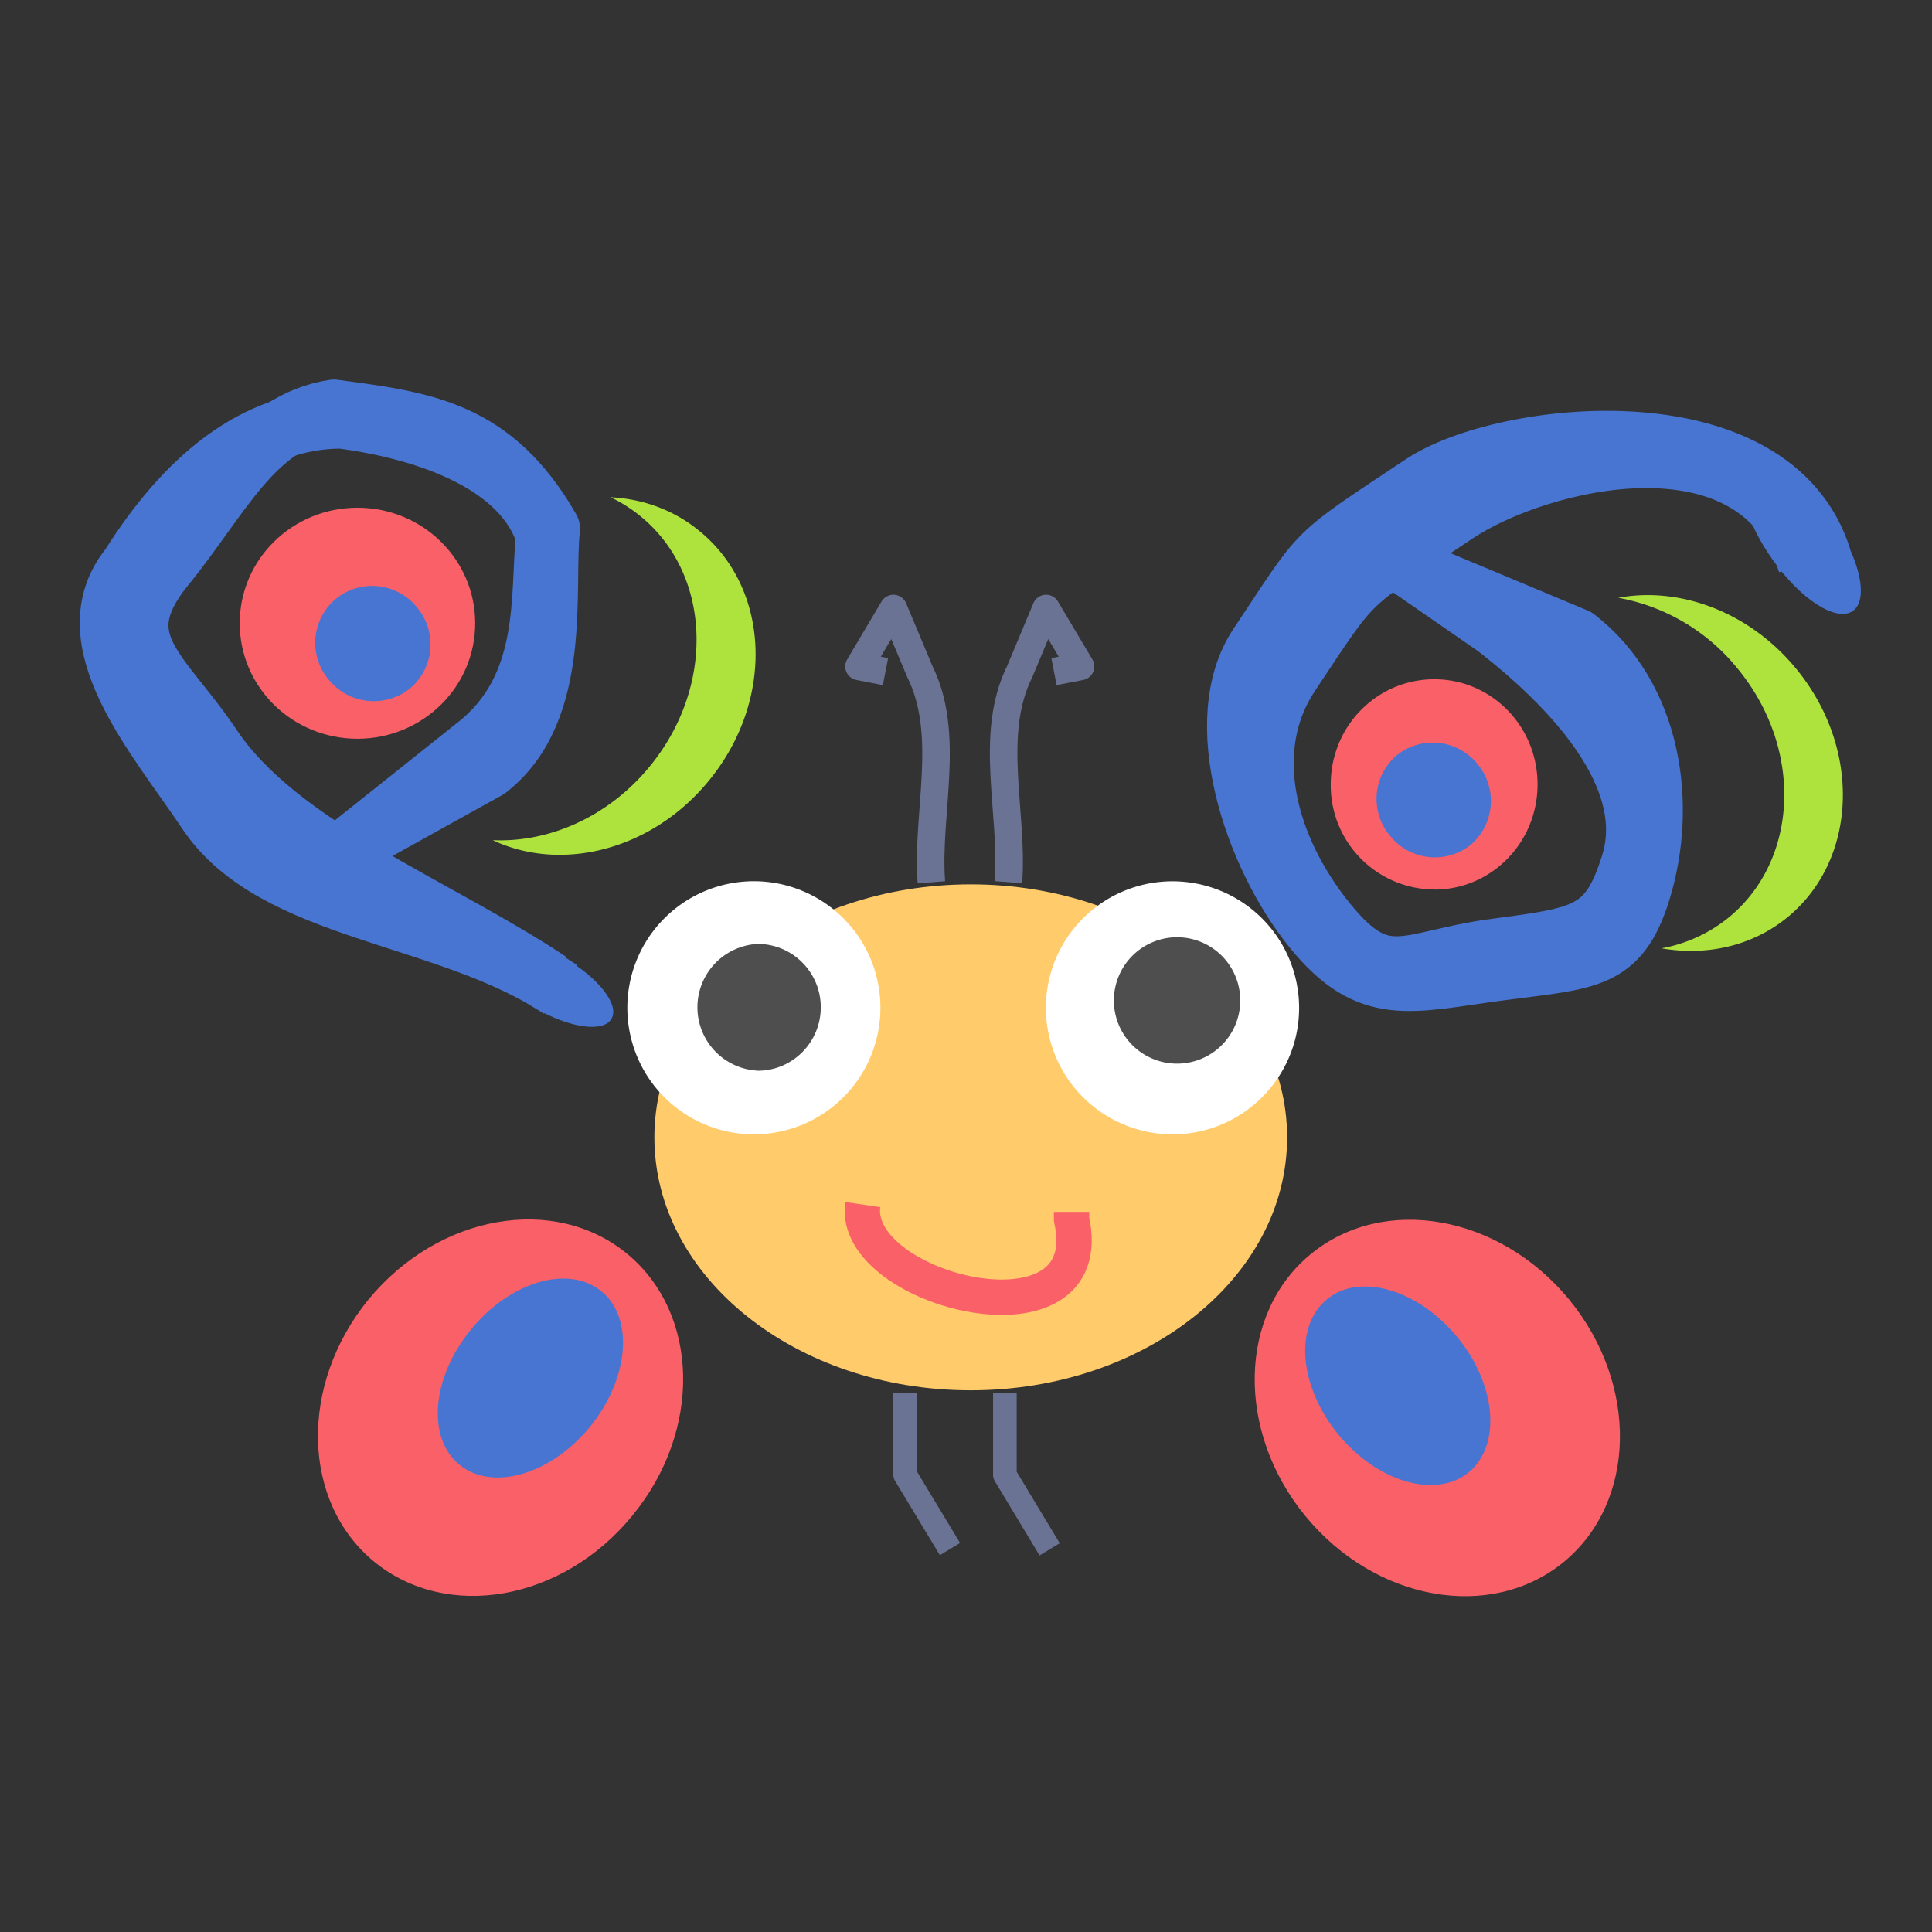 <svg xmlns="http://www.w3.org/2000/svg" width="24" height="24" fill="none"><rect width="100%" height="100%" fill="#333333" stroke="none"/><path fill="#AEE33E" fill-rule="evenodd" d="M7.584 6.177c.402.02.788.157 1.108.422.88.72.93 2.107.112 3.101-.704.86-1.825 1.142-2.683.737.695.032 1.435-.287 1.95-.916.818-.995.767-2.386-.112-3.106a1.8 1.8 0 0 0-.375-.238" clip-rule="evenodd"/><path stroke="#4775D1" stroke-linejoin="round" stroke-miterlimit="10" stroke-width=".732" d="M6.836 12.194c-1.412-.94-3.363-1.67-4.201-2.925-.625-.933-1.334-1.3-.587-2.223.712-.872 1.11-1.809 2.1-1.965 1.113.15 1.979.248 2.691 1.487-.081.726.163 2.26-.78 2.99l-1.632.906"/><path fill="#FA6068" fill-rule="evenodd" d="M4.44 9.177c-.807 0-1.462-.64-1.462-1.435 0-.794.655-1.435 1.462-1.435.808 0 1.463.64 1.463 1.435 0 .794-.655 1.435-1.463 1.435" clip-rule="evenodd"/><path fill="#4775D1" fill-rule="evenodd" d="M5.092 8.553a.72.72 0 0 1-1.008-.109.71.71 0 0 1 .092-1.008.714.714 0 0 1 1.004.109.714.714 0 0 1-.088 1.008" clip-rule="evenodd"/><path stroke="#4775D1" stroke-linejoin="round" stroke-miterlimit="10" stroke-width=".732" d="M6.962 12.29c-1.415-.944-3.553-.944-4.392-2.196-.624-.937-1.707-2.142-.96-3.061.682-1.083 1.547-1.826 2.63-1.826 1.116.146 2.263.577 2.535 1.452-.078.73.071 1.88-.872 2.61l-1.537 1.225"/><path fill="#4775D1" fill-rule="evenodd" d="M7.596 12.656c-.098.173-.519.115-.936-.126-.421-.24-.68-.577-.58-.75.101-.17.519-.115.94.126.417.244.678.577.576.75" clip-rule="evenodd"/><path fill="#FFCB6B" fill-rule="evenodd" d="M12.059 17.271c-2.172 0-3.93-1.405-3.93-3.142 0-1.734 1.758-3.143 3.93-3.143s3.93 1.409 3.93 3.143c0 1.737-1.758 3.142-3.93 3.142" clip-rule="evenodd"/><path fill="#fff" fill-rule="evenodd" d="M9.364 14.091a1.572 1.572 0 1 1 .002-3.144 1.572 1.572 0 0 1-.002 3.144" clip-rule="evenodd"/><path fill="#AEE33E" fill-rule="evenodd" d="M20.637 11.78c.558.098 1.127-.024 1.569-.386.872-.717.92-2.098.108-3.085-.581-.71-1.447-1.025-2.211-.883a2.47 2.47 0 0 1 1.485.883c.811.987.76 2.368-.109 3.085a1.84 1.84 0 0 1-.842.387" clip-rule="evenodd"/><path stroke="#4775D1" stroke-linejoin="round" stroke-miterlimit="10" stroke-width=".732" d="M22.45 7c-.611-1.972-3.343-1.297-4.36-.615-1.406.937-1.23.75-2.06 1.995-.622.934-.286 2.159.457 3.075.703.869.985.468 2.09.322 1.107-.146 1.41-.183 1.677-1.052.336-1.089-.75-2.216-1.686-2.938l-1.056-.73"/><path fill="#FA6068" fill-rule="evenodd" d="M17.818 11.05a1.294 1.294 0 0 1-1.287-1.306c0-.723.574-1.306 1.287-1.306.709 0 1.282.583 1.282 1.306s-.573 1.307-1.282 1.307" clip-rule="evenodd"/><path fill="#4775D1" fill-rule="evenodd" d="M18.269 10.495a.713.713 0 0 1-1.001-.112.71.71 0 0 1 .085-1.002.713.713 0 0 1 1 .109.716.716 0 0 1-.084 1.005" clip-rule="evenodd"/><path stroke="#4775D1" stroke-linejoin="round" stroke-miterlimit="10" stroke-width=".732" d="M22.637 6.938c-.611-1.972-3.96-1.606-4.979-.923-1.405.936-1.198.753-2.03 1.998-.62.93-.067 2.61.676 3.526.703.869 1.215.672 2.318.526 1.106-.146 1.493-.118 1.765-.99.336-1.087.135-2.427-.805-3.153l-2.07-.866"/><path fill="#fff" fill-rule="evenodd" d="M14.567 14.091a1.575 1.575 0 0 1-1.575-1.57 1.573 1.573 0 0 1 3.146 0c0 .864-.703 1.57-1.571 1.57" clip-rule="evenodd"/><path fill="#4E4E4E" fill-rule="evenodd" d="M9.412 13.3a.788.788 0 0 1 0-1.574c.434 0 .784.353.784.787s-.35.788-.784.788M14.624 13.213a.785.785 0 1 1-.004-1.57.785.785 0 0 1 .004 1.57" clip-rule="evenodd"/><path stroke="#FA6068" stroke-linejoin="round" stroke-miterlimit="10" stroke-width=".439" d="M10.718 14.964c-.156 1.075 2.97 1.852 2.593.183v-.092"/><path stroke="#6B7394" stroke-linejoin="round" stroke-miterlimit="10" stroke-width=".342" d="M11.57 10.96c-.064-.856.248-1.827-.143-2.617l-.329-.784-.427.72.329.064m1.527 2.616c.065-.855-.251-1.826.14-2.616l.328-.784.428.72-.33.064"/><path fill="#FA6068" fill-rule="evenodd" d="M4.647 19.399c-.902-.743-.933-2.2-.068-3.258.87-1.055 2.305-1.31 3.21-.567.903.744.934 2.2.065 3.255-.865 1.059-2.3 1.313-3.207.57" clip-rule="evenodd"/><path stroke="#6B7394" stroke-linejoin="round" stroke-miterlimit="10" stroke-width=".293" d="M11.244 17.305v1.015l.557.923m.682-1.938v1.018l.556.923"/><path fill="#4775D1" fill-rule="evenodd" d="M5.706 18.194c-.407-.332-.343-1.086.146-1.68.489-.597 1.211-.807 1.622-.471.404.332.34 1.086-.146 1.683-.489.594-1.215.804-1.622.468" clip-rule="evenodd"/><path fill="#FA6068" fill-rule="evenodd" d="M19.426 19.403c-.906.743-2.341.488-3.21-.57-.866-1.056-.835-2.515.068-3.255.906-.743 2.341-.489 3.21.567.865 1.059.835 2.514-.068 3.258" clip-rule="evenodd"/><path fill="#4775D1" fill-rule="evenodd" d="M18.245 18.29c-.407.332-1.133.122-1.619-.469-.488-.594-.553-1.347-.142-1.68.404-.336 1.13-.125 1.619.469.485.59.55 1.343.142 1.68M23.017 7.59c-.207.142-.655-.147-1.005-.649-.353-.499-.468-1.021-.265-1.164.204-.142.655.146 1.005.648.35.5.468 1.022.265 1.164" clip-rule="evenodd"/></svg>